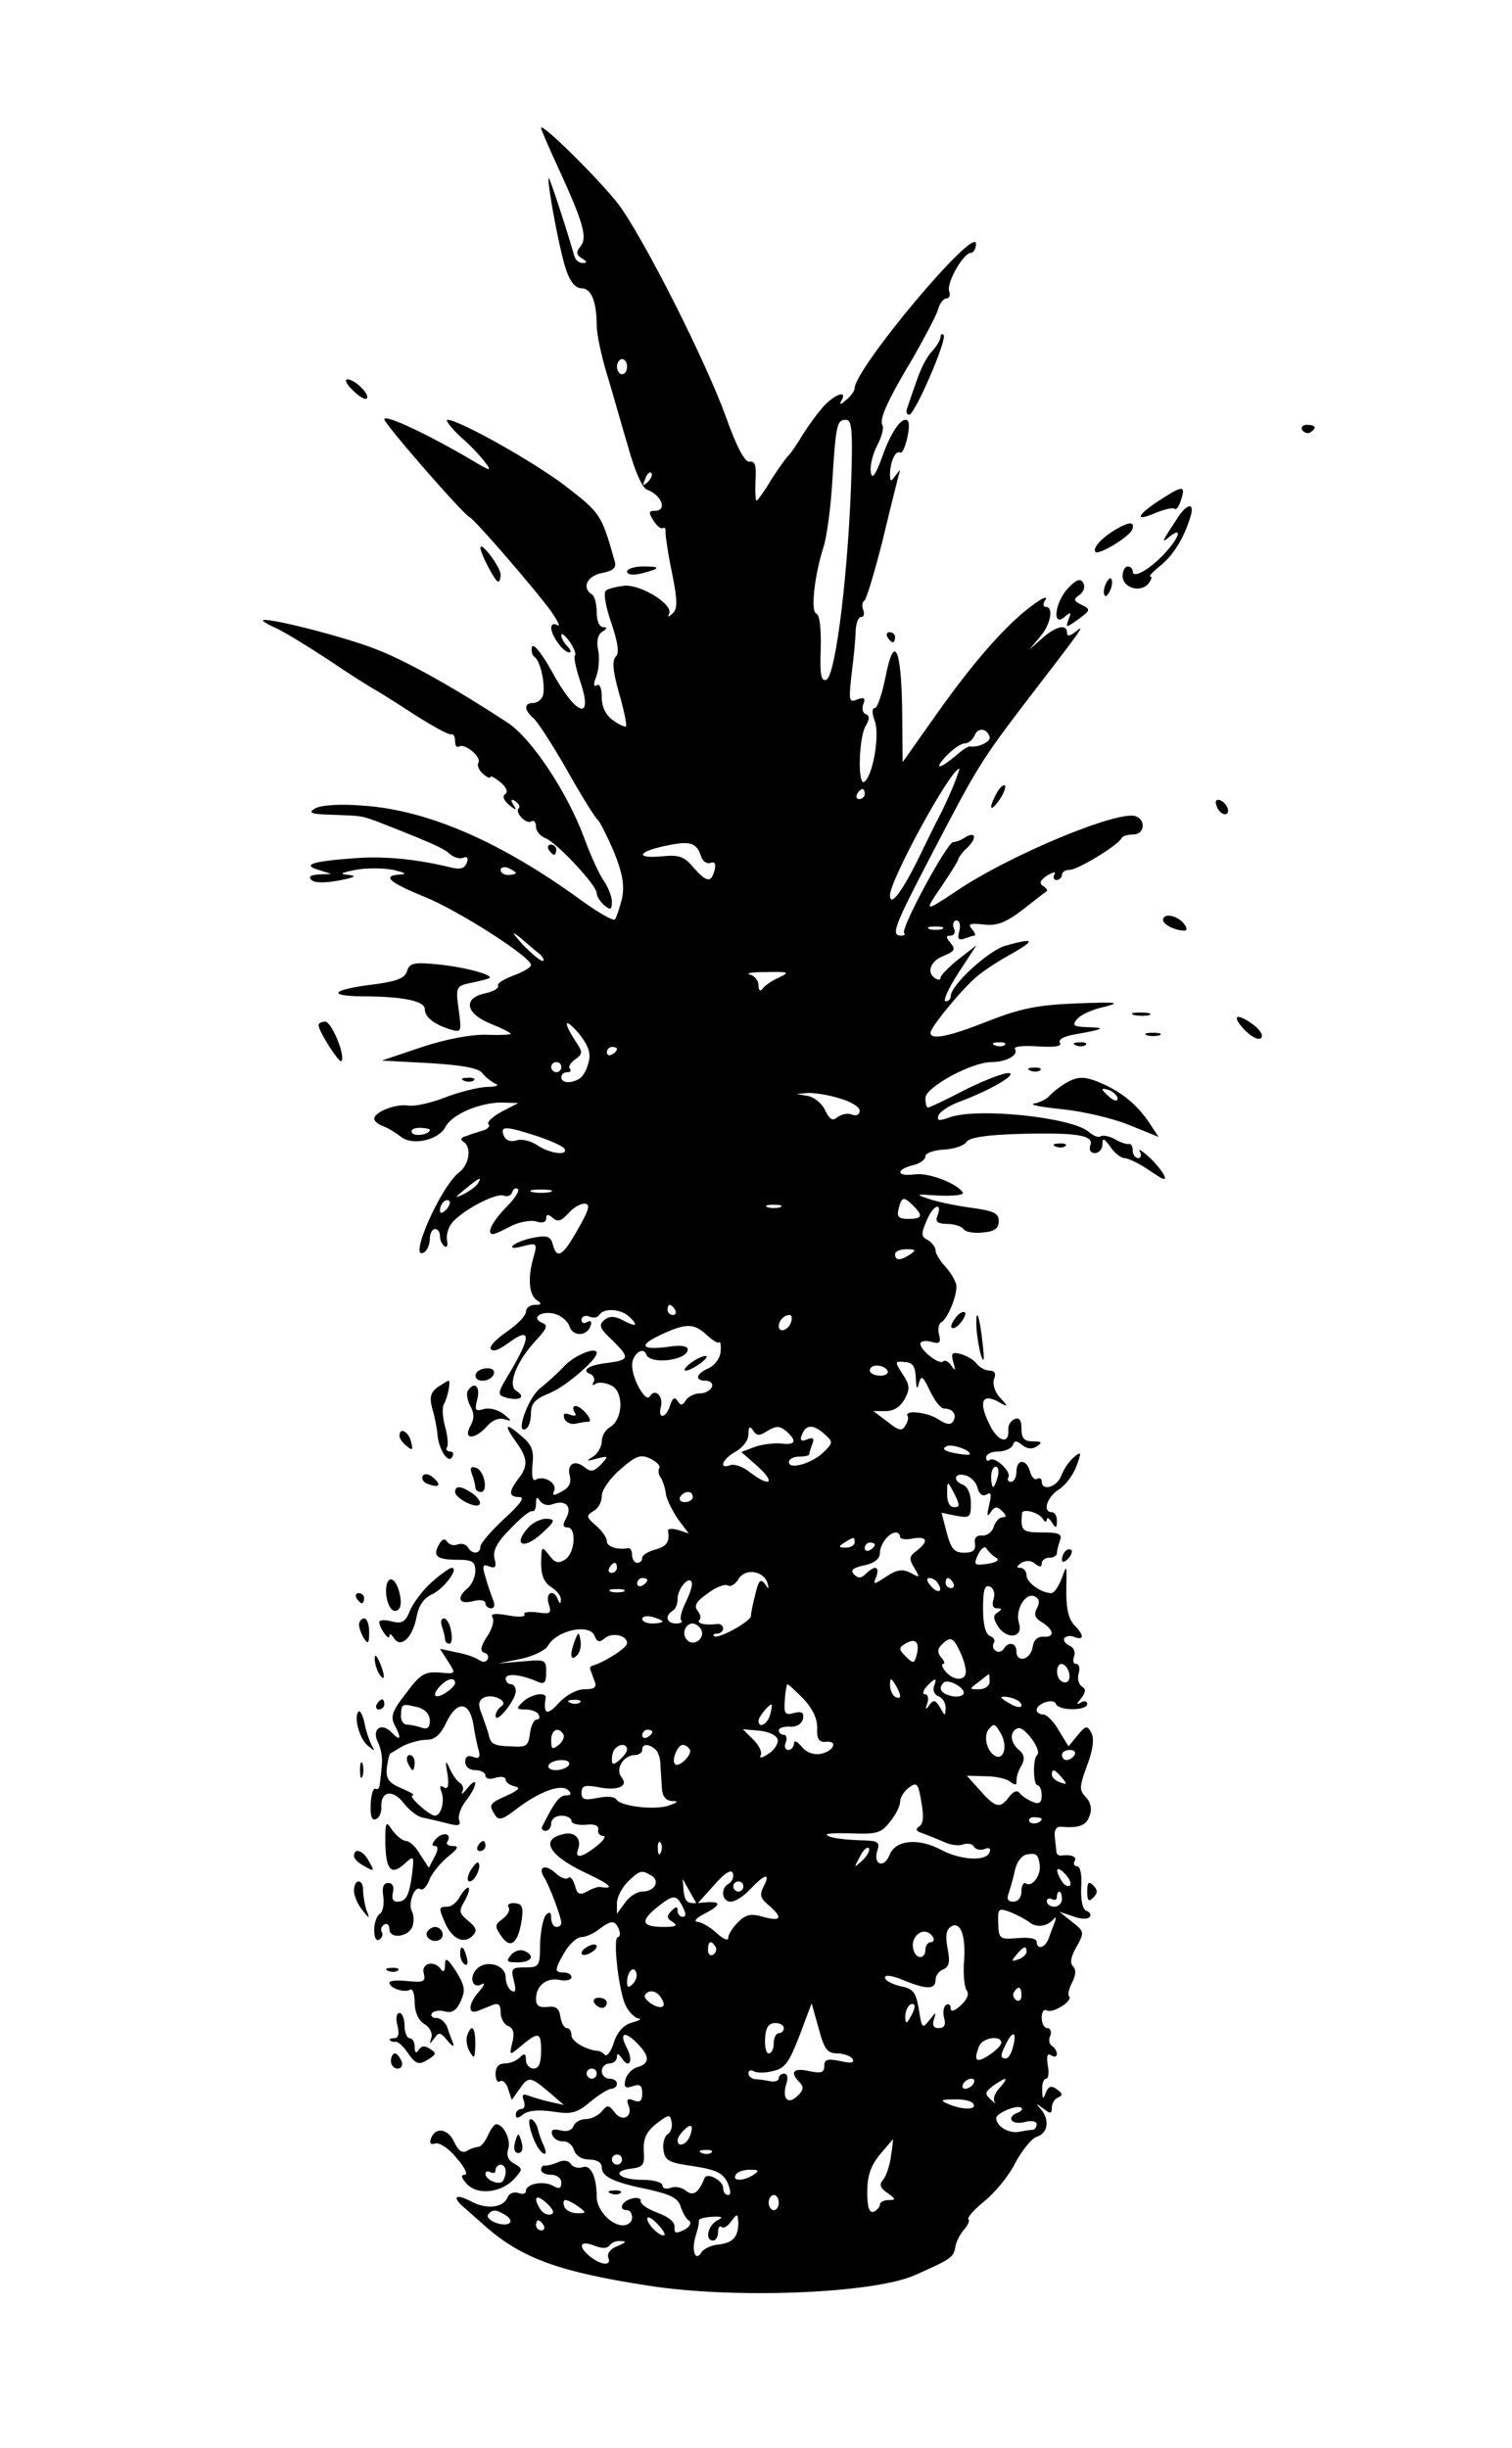 <?xml version="1.0" standalone="no"?>
<!DOCTYPE svg PUBLIC "-//W3C//DTD SVG 20010904//EN"
 "http://www.w3.org/TR/2001/REC-SVG-20010904/DTD/svg10.dtd">
<svg version="1.0" xmlns="http://www.w3.org/2000/svg"
 width="299pt" height="484pt" viewBox="0 0 299 484"
 preserveAspectRatio="xMidYMid meet">

<g transform="translate(0,484) scale(0.1,-0.1)"
fill="#000000" stroke="none">
<path d="M1070 4587 c0 -3 15 -38 34 -79 50 -109 58 -138 44 -155 -9 -11 -9
-17 3 -24 10 -6 11 -9 1 -9 -7 0 -14 6 -16 13 -14 49 -49 157 -51 155 -4 -5
21 -142 34 -180 8 -25 19 -38 31 -38 19 0 30 -26 30 -74 0 -16 9 -59 20 -95
11 -36 29 -101 42 -144 13 -48 28 -81 37 -85 30 -11 41 -42 16 -42 -12 0 -13
-3 -3 -19 7 -11 15 -18 19 -15 4 2 6 -2 5 -9 0 -6 5 -43 13 -80 11 -55 11 -71
1 -80 -8 -7 -10 -8 -7 -1 10 18 -54 58 -88 56 -16 -2 -33 -6 -37 -10 -5 -5 0
-33 11 -64 13 -39 16 -59 9 -66 -8 -8 -6 -29 6 -72 10 -34 16 -64 14 -66 -2
-2 -14 3 -26 12 -14 10 -22 26 -22 45 0 18 -4 28 -10 24 -6 -4 -7 2 -1 17 5
13 7 37 4 52 -4 18 -1 31 8 37 10 6 10 9 2 9 -8 0 -13 13 -13 29 0 17 -4 33
-10 36 -20 13 -9 36 20 42 22 4 29 10 26 22 -27 95 -28 96 -99 151 -65 49
-208 129 -232 130 -5 0 6 -15 25 -33 20 -17 42 -41 50 -52 13 -17 10 -17 -25
4 -86 51 -175 93 -175 82 0 -9 155 -187 168 -193 11 -5 135 -149 162 -187 13
-19 19 -31 12 -27 -7 4 -12 2 -12 -6 1 -16 24 -48 36 -48 4 0 3 5 -4 12 -7 7
-12 17 -12 22 0 6 7 0 16 -12 9 -13 14 -26 11 -28 -3 -3 2 -26 10 -50 28 -82
-8 -70 -56 19 -19 34 -36 56 -39 48 -2 -7 0 -16 5 -20 12 -7 23 -60 16 -78 -3
-7 -11 -13 -19 -13 -18 0 -18 -14 1 -30 8 -7 38 -53 67 -104 28 -50 55 -93 60
-97 4 -3 18 -31 32 -63 18 -45 21 -67 16 -93 -5 -19 -11 -37 -14 -41 -4 -3
-32 13 -64 36 -160 117 -305 180 -433 189 -47 4 -83 1 -95 -5 -16 -9 -10 -12
34 -13 56 -2 57 -2 87 -13 105 -41 132 -53 144 -64 7 -7 20 -11 27 -8 8 3 11
0 7 -10 -4 -11 -13 -14 -32 -9 -66 16 -131 23 -191 18 -83 -6 -104 -13 -70
-23 l25 -8 -24 -1 c-17 -1 -22 -4 -15 -11 6 -6 26 -6 54 -1 31 6 37 9 20 11
-20 2 -17 4 13 10 20 4 54 4 75 0 21 -5 28 -8 15 -9 -39 -2 -25 -15 46 -44 67
-27 211 -119 211 -135 0 -5 -16 -14 -35 -21 -19 -7 -33 -16 -30 -20 2 -5 -9
-11 -25 -15 -45 -9 -40 -40 10 -60 22 -9 40 -18 40 -20 0 -2 -21 -3 -47 -2
-30 1 -79 -8 -128 -24 l-80 -27 94 -5 c66 -4 98 -10 105 -20 6 -8 18 -17 26
-21 8 -3 1 -6 -17 -6 -18 -1 -55 -10 -83 -21 -28 -11 -60 -18 -73 -16 -25 4
-67 -13 -67 -26 0 -5 8 -11 18 -15 9 -3 25 -13 34 -20 22 -19 75 -8 89 19 13
25 68 48 111 48 l33 -1 -33 -17 c-18 -10 -30 -21 -26 -25 4 -3 -1 -9 -10 -12
-9 -3 -24 -7 -33 -11 -12 -3 -14 -7 -6 -12 16 -10 11 -45 -9 -60 -37 -28 -103
-179 -69 -158 6 4 11 16 11 27 0 10 5 19 10 19 6 0 10 -6 10 -14 0 -8 4 -17 9
-20 5 -4 7 2 5 11 -2 10 2 25 9 34 18 24 87 61 103 55 7 -3 15 0 17 7 2 7 7 9
11 6 4 -4 -7 -20 -24 -37 -27 -28 -39 -52 -25 -52 4 0 19 7 36 16 16 8 39 12
49 9 12 -4 20 -2 20 6 0 8 4 9 13 1 10 -9 17 -6 30 8 9 11 24 20 32 20 13 0
11 -10 -12 -50 -30 -54 -42 -61 -50 -30 -4 15 -11 18 -37 13 -17 -3 -35 -10
-41 -15 -6 -6 1 -7 19 -2 28 7 29 6 21 -22 -12 -41 -9 -75 7 -85 10 -7 9 -9
-4 -9 -10 0 -18 -6 -18 -14 0 -7 -16 -24 -35 -37 -33 -23 -44 -39 -27 -39 5 0
17 7 28 15 43 32 45 14 5 -54 -29 -48 -29 -49 -8 -55 26 -6 37 2 18 14 -18 11
0 58 39 100 21 22 24 30 13 34 -23 9 -6 24 21 19 14 -3 28 -14 32 -25 6 -21
35 -21 42 1 3 8 0 11 -7 7 -6 -4 -11 -2 -11 4 0 7 7 10 15 7 8 -4 17 -2 20 3
9 15 45 12 61 -5 18 -18 11 -19 -17 -4 -15 7 -24 7 -34 -1 -12 -10 -9 -17 17
-41 34 -34 33 -38 -12 -44 -36 -4 -52 -15 -32 -22 6 -3 9 -10 6 -15 -4 -7 -2
-8 4 -4 6 4 21 2 32 -4 24 -13 22 -67 -4 -82 -9 -5 -16 -18 -16 -28 0 -10 -8
-24 -17 -30 -15 -9 -14 -10 7 -4 24 6 24 5 8 -12 -14 -14 -20 -15 -32 -5 -20
16 -36 6 -29 -18 3 -13 -2 -23 -16 -30 -16 -9 -20 -9 -15 2 6 15 -22 31 -37
21 -6 -3 -8 9 -6 30 3 27 -1 39 -20 55 -33 29 -38 26 -14 -8 25 -34 26 -49 6
-75 -20 -26 -19 -36 2 -36 12 0 2 -14 -30 -43 -26 -24 -47 -49 -47 -55 0 -15
-17 -16 -25 -1 -4 6 -13 8 -21 5 -7 -3 -16 0 -20 6 -4 7 -10 5 -16 -6 -13 -23
-4 -30 37 -30 29 0 35 -4 35 -22 0 -12 -7 -27 -15 -34 -23 -19 -18 -33 10 -26
14 4 25 2 25 -4 0 -5 5 -10 11 -10 7 0 8 7 4 17 -4 10 -11 30 -15 45 -7 22 -5
26 7 21 13 -5 15 -1 11 15 -4 15 4 32 31 59 20 21 39 37 44 35 4 -1 7 6 7 15
0 13 2 15 8 5 5 -7 16 -10 25 -6 25 9 39 -4 27 -27 -8 -14 -7 -19 2 -19 19 0
15 -52 -5 -64 -13 -8 -20 -6 -31 9 -15 19 -15 18 -16 -15 0 -25 6 -39 20 -48
11 -7 20 -18 19 -25 0 -9 -2 -9 -6 1 -8 21 -25 13 -18 -9 6 -19 4 -21 -23 -17
-17 2 -28 0 -25 -4 3 -5 -11 -6 -32 -2 -27 5 -36 3 -31 -4 4 -6 -1 -24 -11
-38 -13 -20 -14 -29 -5 -32 7 -2 9 -8 6 -13 -3 -6 -10 -6 -17 -1 -7 5 -27 12
-45 15 l-32 7 16 -25 c16 -25 16 -25 -17 -22 -29 2 -38 -3 -66 -41 -27 -34
-31 -46 -23 -62 15 -28 12 -34 -6 -15 -21 21 -40 5 -26 -21 5 -11 9 -30 7 -44
-1 -14 -3 -31 -4 -38 0 -7 -4 -11 -8 -9 -5 3 -9 -11 -10 -30 -1 -23 2 -33 10
-30 7 2 12 14 11 25 -1 31 23 35 45 6 11 -14 28 -27 38 -28 10 -2 31 -7 47
-11 22 -6 28 -5 24 6 -3 8 3 25 13 38 23 29 26 53 3 25 -8 -10 -13 -14 -10 -7
4 6 1 15 -5 18 -6 4 -15 17 -20 29 -8 17 -9 15 -4 -12 3 -23 1 -31 -7 -26 -8
5 -9 2 -5 -9 7 -19 -1 -47 -13 -47 -11 0 -55 40 -44 40 5 1 -5 7 -22 14 -26
11 -31 19 -29 41 2 15 5 27 7 28 2 1 13 8 25 15 13 6 33 12 46 12 17 0 28 10
39 33 21 45 46 44 54 -2 3 -20 8 -44 11 -53 3 -13 0 -16 -11 -12 -11 4 -16 1
-16 -10 0 -9 8 -16 20 -16 11 0 20 -5 20 -11 0 -6 9 -8 20 -4 11 3 20 2 20 -4
0 -5 8 -11 18 -13 12 -3 8 -7 -15 -18 -36 -16 -37 -18 -24 -39 7 -11 15 -9 42
12 46 35 89 51 103 37 7 -7 5 -10 -5 -10 -13 0 -23 -14 -47 -62 -2 -5 2 -8 7
-8 6 0 11 7 11 15 0 8 9 15 20 15 11 0 20 -5 20 -10 0 -6 12 -9 28 -8 17 2 26
-1 25 -9 -2 -7 3 -13 10 -13 6 0 1 -9 -13 -20 -29 -23 -44 -26 -37 -7 8 22 -7
37 -31 30 -45 -11 -25 -43 48 -77 47 -22 57 -32 27 -27 -4 1 -16 -3 -26 -9
-15 -8 -20 -5 -24 12 -4 12 -9 19 -13 15 -4 -4 -16 0 -26 10 -20 18 -35 12
-22 -9 10 -15 34 -79 34 -90 0 -5 -4 -8 -10 -8 -5 0 -10 8 -10 17 0 12 -3 14
-10 7 -6 -6 -11 -32 -12 -57 0 -45 -2 -47 -29 -47 -27 0 -29 -2 -23 -26 5 -19
4 -25 -5 -20 -6 4 -11 16 -11 26 0 25 -38 36 -57 17 -17 -17 -8 -41 10 -30 7
3 4 -3 -5 -14 -22 -24 -24 -47 -3 -39 8 3 22 9 30 12 11 4 15 0 15 -15 0 -12
7 -24 15 -27 10 -4 13 -14 8 -33 -6 -25 -5 -25 13 -10 39 33 44 32 44 -5 0
-25 -4 -36 -15 -36 -8 0 -15 8 -15 17 0 13 -3 14 -12 5 -7 -7 -20 -12 -30 -12
-12 0 -18 -7 -18 -21 0 -11 4 -18 9 -14 5 3 13 -4 16 -16 l7 -21 15 21 c18 26
21 26 58 -5 l30 -26 -27 6 c-14 3 -33 9 -42 12 -12 5 -15 2 -10 -10 3 -9 1
-16 -5 -16 -6 0 -11 -5 -11 -11 0 -8 4 -8 14 0 10 8 30 10 59 6 37 -6 48 -3
74 19 17 14 36 26 42 26 6 0 11 5 11 10 0 6 -7 10 -15 10 -8 0 -15 7 -15 15 0
8 7 15 15 15 8 0 15 6 15 13 0 8 3 7 10 -3 14 -22 23 -5 10 20 -16 30 -6 36
19 11 26 -26 27 -41 2 -48 -11 -3 -21 -14 -24 -24 -4 -16 -1 -19 14 -14 14 5
19 2 19 -14 0 -15 -4 -19 -17 -14 -12 5 -15 2 -10 -10 9 -23 -13 -34 -28 -13
-11 14 -14 15 -25 1 -7 -8 -21 -15 -32 -15 -10 0 -21 -6 -24 -14 -3 -8 -13
-12 -26 -8 -15 3 -19 1 -16 -9 3 -8 12 -13 21 -13 9 1 19 -7 22 -17 4 -12 16
-19 31 -19 14 0 24 -6 24 -15 0 -19 23 -30 92 -44 44 -10 59 -17 64 -34 4 -12
11 -25 17 -28 5 -4 1 -12 -10 -18 -17 -8 -20 -7 -19 6 0 10 -12 20 -34 28 -19
7 -34 17 -33 23 1 5 -7 8 -17 5 -21 -5 -28 -23 -10 -23 6 0 10 -7 10 -15 0 -8
-8 -15 -18 -15 -24 0 -52 31 -52 56 0 40 -12 65 -28 59 -8 -3 -19 0 -23 6 -4
7 -14 9 -25 4 -11 -5 -22 -7 -26 -7 -5 1 -8 -3 -8 -8 0 -6 9 -10 20 -10 11 0
20 -7 20 -15 0 -12 -4 -14 -16 -7 -20 11 -54 4 -54 -10 0 -6 -7 -7 -15 -4 -9
3 -18 -1 -21 -8 -8 -21 -40 -25 -70 -10 -33 18 -42 11 -16 -11 11 -10 31 -27
44 -39 72 -62 145 -88 318 -115 170 -27 445 -16 528 20 72 32 77 35 81 55 1
10 9 26 17 35 8 9 12 18 9 21 -3 3 11 19 32 36 21 17 49 51 61 76 13 24 32 48
42 51 23 7 26 34 8 55 -11 12 -10 12 5 1 14 -11 17 -11 17 2 0 8 6 18 13 20 9
4 8 8 -3 16 -11 8 -17 6 -22 -7 -5 -14 -7 -13 -7 6 -1 12 3 22 8 22 4 0 6 12
3 26 -3 19 -1 25 7 20 6 -4 11 -3 11 3 0 5 -4 12 -10 16 -5 3 -7 12 -3 20 3 8
0 15 -6 15 -6 0 -11 9 -11 21 0 11 4 17 10 14 11 -7 53 19 44 28 -3 3 0 15 6
27 8 15 8 26 2 32 -7 7 -4 20 7 39 16 29 15 30 -9 49 l-25 20 27 -9 c15 -6 30
-6 33 -1 3 4 0 10 -7 12 -7 3 -11 20 -10 46 2 25 -2 42 -8 42 -6 0 -8 5 -5 10
6 9 -8 14 -27 11 -5 0 -8 2 -9 7 0 4 -2 17 -3 29 -2 15 3 22 13 21 36 -3 50 3
56 23 5 13 1 27 -8 36 -13 13 -13 20 3 63 12 32 14 53 8 64 -8 15 -11 14 -27
-5 l-18 -22 -19 31 c-10 18 -24 32 -31 32 -7 0 -13 4 -13 9 0 13 34 24 38 12
5 -14 62 -14 62 0 0 5 -6 7 -12 3 -10 -6 -10 -4 0 8 9 12 10 18 2 23 -7 4 -10
16 -7 26 3 11 1 19 -5 19 -6 0 -7 7 -4 15 3 9 -1 18 -9 21 -8 4 -13 10 -10 15
3 4 12 6 20 2 19 -7 19 4 0 23 -14 15 -18 38 -16 94 0 25 0 25 -10 -2 -6 -16
-15 -28 -20 -28 -20 0 -49 21 -49 35 0 8 -6 15 -12 15 -9 0 -8 3 2 10 9 5 19
5 27 -2 9 -7 13 -7 13 1 0 6 7 11 15 11 8 0 15 4 15 9 0 5 3 16 6 25 5 13 -2
16 -35 16 -40 0 -43 3 -40 38 1 10 33 2 41 -11 4 -7 8 -7 8 -2 0 6 5 3 10 -5
8 -13 10 -12 10 3 0 9 -4 17 -10 17 -19 0 -10 30 14 45 14 9 29 30 35 47 10
27 9 29 -5 17 -9 -7 -20 -23 -25 -36 -8 -23 -39 -33 -39 -12 0 5 -4 8 -9 5 -5
-3 -11 3 -14 14 -7 26 -27 26 -27 0 0 -11 -5 -20 -11 -20 -5 0 -8 4 -5 9 7 11
-28 43 -37 34 -4 -3 -7 -1 -7 5 0 7 11 12 24 12 13 0 26 6 29 13 3 9 7 9 18 0
10 -8 20 -9 29 -3 12 8 10 10 -7 10 -18 0 -23 6 -23 25 0 17 -4 23 -14 19 -7
-3 -13 -12 -12 -21 2 -31 -22 -23 -38 12 -21 43 -14 60 17 44 21 -12 22 -11 4
8 -10 11 -15 27 -11 37 4 10 1 16 -9 16 -8 0 -20 6 -26 14 -6 8 -21 16 -32 19
-16 4 -19 2 -14 -16 5 -17 4 -19 -4 -7 -5 8 -13 12 -16 8 -8 -7 -45 22 -45 35
0 5 9 7 21 4 17 -5 20 -2 16 14 -3 10 -1 22 5 25 13 8 32 56 29 74 -2 8 -11
24 -22 36 -10 11 -19 25 -19 32 0 6 -7 15 -15 20 -14 7 -14 12 -2 40 13 31 32
36 20 6 -4 -10 3 -14 20 -14 14 0 29 -5 32 -10 4 -6 21 -9 38 -7 24 2 32 8 32
23 0 15 -10 20 -55 26 -30 4 -68 12 -85 18 -26 9 -24 9 22 6 29 -1 50 1 47 6
-11 18 -68 40 -95 36 -36 -5 -39 9 -4 18 14 3 25 11 25 18 0 6 17 12 37 13 20
1 40 8 44 15 6 9 39 14 106 16 115 3 147 -3 139 -23 -3 -9 1 -15 9 -15 8 0 15
8 15 17 0 14 3 13 16 -5 8 -12 21 -22 28 -22 7 0 30 -11 50 -25 28 -19 34 -21
27 -7 -5 9 -19 26 -32 37 -12 11 -19 14 -15 8 4 -7 2 -13 -3 -13 -6 0 -11 7
-11 15 0 8 -3 14 -7 13 -5 -1 -18 3 -29 10 -12 6 -24 8 -28 5 -3 -3 -14 1 -23
9 -33 29 -224 49 -277 28 -20 -7 -24 -6 -20 5 3 7 20 18 37 25 61 22 118 55
103 58 -9 2 -47 -13 -86 -32 -38 -20 -72 -36 -75 -36 -3 0 -5 8 -5 19 0 21 91
71 131 71 29 0 54 14 46 26 -3 5 18 7 45 5 34 -2 48 0 44 7 -4 7 8 13 31 17
56 10 62 13 24 14 -28 1 -32 3 -21 16 6 8 30 19 53 24 35 9 27 10 -54 7 -77
-3 -111 -10 -175 -35 -78 -31 -114 -38 -114 -23 0 11 66 91 94 113 13 11 44
31 68 44 47 27 43 31 -14 15 -34 -10 -108 -78 -108 -100 0 -6 -5 -10 -10 -10
-6 0 5 25 25 56 l36 55 -36 -28 c-19 -15 -35 -32 -35 -36 0 -5 -4 -5 -10 -2
-19 12 -10 35 16 45 22 9 24 13 14 25 -10 12 -10 15 0 15 7 0 10 7 6 15 -3 8
0 15 5 15 7 0 9 -9 6 -21 -4 -15 -2 -19 10 -15 8 3 17 6 20 6 3 0 1 6 -5 13
-9 10 -4 12 23 9 26 -3 43 3 77 29 24 19 45 35 48 37 2 2 -1 6 -7 10 -9 5 -6
12 8 21 12 7 18 8 14 2 -3 -6 -1 -11 4 -11 6 0 11 5 11 10 0 6 7 10 15 10 16
0 97 49 103 63 2 4 12 7 23 7 22 0 26 28 5 36 -34 13 -253 -78 -358 -150 -60
-40 -61 -39 -27 10 18 27 34 52 34 55 0 3 8 14 18 23 20 20 16 33 -5 20 -7 -5
-17 -9 -23 -9 -12 0 -105 -172 -97 -180 3 -3 0 -5 -6 -5 -21 0 -14 18 59 158
91 175 99 188 189 306 114 148 117 153 97 137 -11 -9 -17 -10 -17 -2 0 18 -22
13 -49 -11 l-26 -23 21 25 c22 25 28 60 12 60 -5 0 -6 5 -2 12 5 7 3 8 -7 3
-55 -34 -124 -110 -207 -227 l-67 -95 -1 105 c-2 123 -16 150 -33 63 -7 -34
-16 -61 -21 -61 -6 0 -6 -10 0 -26 10 -27 -4 -109 -21 -120 -13 -8 -11 84 2
109 9 15 9 22 1 25 -6 2 -8 11 -5 19 5 13 2 15 -12 10 -16 -7 -17 -3 -11 50 4
32 8 70 8 86 1 15 5 27 11 27 5 0 7 6 4 14 -3 8 -2 16 2 18 4 2 20 55 36 118
15 63 30 122 32 130 4 13 4 13 -6 0 -9 -13 -11 -13 -11 2 0 24 11 49 20 43 8
-5 23 55 15 63 -10 10 -32 -19 -50 -70 -14 -39 -21 -47 -23 -31 -2 12 4 36 13
53 9 17 13 34 10 39 -7 12 11 51 62 136 22 39 44 80 48 93 3 12 11 22 17 22 5
0 8 6 5 14 -6 16 28 76 43 76 5 0 10 8 10 18 -1 38 -240 -247 -240 -286 0 -5
-8 -16 -17 -23 -11 -10 -14 -10 -9 -1 12 21 -12 13 -34 -10 -12 -13 -31 -39
-43 -58 -11 -19 -24 -37 -27 -40 -4 -3 -19 -24 -34 -47 -14 -24 -28 -43 -30
-43 -2 0 -3 18 -2 40 2 30 -1 39 -12 37 -9 -1 -25 28 -47 90 -42 115 -164 355
-212 419 -36 47 -153 163 -153 151z m170 -472 c0 -8 -4 -15 -10 -15 -5 0 -10
7 -10 15 0 8 5 15 10 15 6 0 10 -7 10 -15z m444 -202 c-5 -193 -31 -410 -50
-417 -10 -4 -13 9 -11 61 1 40 -2 68 -9 70 -11 4 -4 74 15 133 6 19 14 77 17
130 7 111 9 120 27 120 11 0 13 -20 11 -97z m-403 -26 c-10 -9 -11 -8 -5 6 3
10 9 15 12 12 3 -3 0 -11 -7 -18z m676 -504 c3 -9 -21 -21 -38 -19 -4 1 -15
-6 -25 -15 -34 -29 -49 -33 -25 -6 14 15 31 27 38 27 8 0 16 7 20 15 6 17 24
16 30 -2z m-73 -100 c-9 -21 -21 -47 -27 -58 -6 -11 -25 -50 -43 -87 -32 -64
-54 -92 -54 -68 0 30 120 250 137 250 1 0 -5 -17 -13 -37z m-174 -13 c0 -5 -5
-10 -11 -10 -5 0 -7 5 -4 10 3 6 8 10 11 10 2 0 4 -4 4 -10z m-324 -122 c3
-11 12 -17 19 -14 9 3 11 -2 8 -15 -7 -25 -15 -24 -42 6 -18 22 -29 25 -61 22
-53 -5 -51 8 3 20 50 11 64 8 73 -19z m-366 -34 c0 -2 -7 -4 -15 -4 -8 0 -15
4 -15 10 0 5 7 7 15 4 8 -4 15 -8 15 -10z m843 -111 c-7 -2 -19 -2 -25 0 -7 3
-2 5 12 5 14 0 19 -2 13 -5z m-795 -50 c7 -7 9 -13 5 -13 -5 0 -22 15 -39 32
-23 26 -24 29 -4 13 13 -11 30 -26 38 -32z m472 -46 c-14 -6 -28 -16 -32 -22
-5 -6 -8 -3 -8 7 0 9 -8 19 -17 21 -10 3 5 5 32 5 45 1 48 0 25 -11z m-376
-167 c-3 -14 -11 -28 -17 -32 -17 -11 -37 -10 -37 2 0 6 5 10 12 10 6 0 8 3 5
7 -4 3 1 12 10 18 16 12 16 14 0 38 -25 39 -20 46 9 12 17 -22 23 -37 18 -55z
m823 34 c-3 -3 -12 -4 -19 -1 -8 3 -5 6 6 6 11 1 17 -2 13 -5z m-767 -8 c0 -3
-4 -8 -10 -11 -5 -3 -10 -1 -10 4 0 6 5 11 10 11 6 0 10 -2 10 -4z m-110 -36
c0 -5 -4 -10 -10 -10 -5 0 -10 5 -10 10 0 6 5 10 10 10 6 0 10 -4 10 -10z
m551 -62 c22 -6 39 -17 39 -24 0 -8 -6 -11 -15 -8 -8 4 -21 1 -29 -5 -10 -8
-15 -5 -24 13 -6 14 -21 26 -34 29 l-23 4 24 2 c13 0 41 -4 62 -11z m-811 -62
c0 -9 -30 -14 -35 -6 -4 6 3 10 14 10 12 0 21 -2 21 -4z m211 -12 c27 -9 52
-20 55 -25 9 -15 -30 -10 -54 7 -12 8 -31 13 -41 9 -12 -3 -21 0 -25 10 -7 19
3 19 65 -1z m-116 -94 c-3 -5 -16 -15 -28 -21 -19 -9 -19 -8 3 10 28 23 34 26
25 11z m143 -17 c-10 -2 -26 -2 -35 0 -10 3 -2 5 17 5 19 0 27 -2 18 -5z
m-206 -35 c-7 -7 -12 -8 -12 -2 0 14 12 26 19 19 2 -3 -1 -11 -7 -17z m924 8
c20 -20 18 -26 -10 -26 -19 0 -23 4 -19 20 6 24 10 25 29 6z m-263 -3 c-7 -2
-19 -2 -25 0 -7 3 -2 5 12 5 14 0 19 -2 13 -5z m257 -93 c-19 -13 -30 -13 -30
0 0 6 10 10 23 10 18 0 19 -2 7 -10z m-465 -110 c3 -5 1 -10 -4 -10 -6 0 -11
5 -11 10 0 6 2 10 4 10 3 0 8 -4 11 -10z m229 -25 c-6 -16 -24 -21 -24 -7 0
11 11 22 21 22 5 0 6 -7 3 -15z m-167 -24 c12 -11 23 -18 25 -15 3 2 4 -6 3
-19 -1 -12 -11 -26 -23 -32 -26 -11 -29 -25 -6 -25 9 0 14 -6 12 -12 -3 -7
-13 -13 -24 -13 -10 0 -23 -6 -28 -14 -6 -10 -10 -11 -16 -1 -6 9 -10 6 -15
-9 -8 -26 -25 -28 -18 -2 5 21 -12 37 -22 20 -8 -13 -35 34 -35 62 0 21 22 38
28 21 7 -21 82 -12 82 10 0 7 -16 9 -39 5 -54 -7 -59 3 -14 24 49 23 65 23 90
0z m414 -86 c1 -21 3 -24 6 -10 5 17 8 14 22 -15 9 -19 21 -35 28 -35 17 0 26
-12 18 -25 -5 -8 -13 -7 -30 4 -21 14 -68 19 -60 6 2 -3 0 -12 -5 -19 -6 -11
-13 -10 -35 8 l-28 21 25 0 c16 0 29 9 37 24 11 20 10 28 -4 49 -16 25 -16 26
4 24 16 -1 21 -8 22 -32z m-56 15 c3 -5 -3 -10 -14 -10 -12 0 -21 5 -21 10 0
6 6 10 14 10 8 0 18 -4 21 -10z m-237 -119 c17 10 23 10 36 0 23 -20 20 -29
-10 -25 -15 1 -38 -2 -52 -7 l-26 -10 33 -29 c36 -33 23 -41 -16 -11 -13 11
-31 17 -39 14 -24 -9 -15 13 11 27 14 8 25 22 25 34 0 16 3 17 9 8 7 -11 12
-12 29 -1z m113 -7 c17 -15 16 -17 -2 -35 -22 -22 -69 -36 -69 -20 0 6 9 11
20 11 11 0 20 2 20 4 0 2 3 12 6 20 5 12 2 15 -10 10 -12 -5 -15 -2 -10 10 8
20 23 20 45 0z m286 -40 c-1 -1 -15 0 -30 3 -19 4 -25 8 -16 13 10 7 53 -9 46
-16z m-613 -26 c-3 -5 -2 -14 3 -20 4 -7 9 -22 10 -33 2 -11 13 -33 24 -49
l21 -28 -21 7 c-12 3 -21 3 -20 -2 4 -22 -3 -31 -26 -37 -14 -4 -25 -11 -25
-16 0 -6 -4 -10 -10 -10 -5 0 -10 7 -10 15 0 8 -3 14 -7 14 -23 -4 -43 3 -43
14 0 7 -10 21 -22 31 -19 17 -19 19 -5 28 10 5 17 18 17 30 0 12 16 35 37 53
31 27 40 30 59 21 12 -6 20 -14 18 -18z m669 -18 c-3 -11 -7 -20 -9 -20 -2 0
-4 9 -4 20 0 11 4 20 9 20 5 0 7 -9 4 -20z m-40 -22 c4 -13 10 -17 18 -13 9 6
10 0 5 -21 -5 -21 -4 -25 3 -14 8 12 13 12 23 2 8 -8 9 -12 1 -12 -7 0 -14 -8
-18 -19 -3 -10 -13 -18 -23 -17 -11 1 -16 -5 -14 -16 2 -13 -4 -18 -21 -18
-20 0 -26 7 -35 40 l-10 39 29 -6 c27 -5 29 -3 29 25 0 17 -6 32 -15 36 -22 8
-18 25 4 19 11 -3 22 -14 24 -25z m-44 -15 c9 -19 9 -23 -2 -23 -9 0 -14 10
-14 25 0 29 0 29 16 -2z m-519 -3 c0 -5 -7 -10 -16 -10 -8 0 -12 5 -9 10 3 6
10 10 16 10 5 0 9 -4 9 -10z m410 -79 c0 -4 11 -6 25 -3 29 5 32 -5 8 -24 -15
-11 -16 -16 -5 -34 12 -20 11 -20 -7 -10 -16 8 -27 7 -48 -7 -26 -17 -27 -17
-20 0 7 20 -3 23 -21 5 -9 -9 -15 -9 -23 -1 -8 8 -3 13 20 18 20 4 31 13 31
24 0 18 18 41 32 41 4 0 8 -4 8 -9z m-90 -11 c0 -5 -8 -10 -17 -10 -15 0 -16
2 -3 10 19 12 20 12 20 0z m40 -4 c0 -3 -4 -8 -10 -11 -5 -3 -10 -1 -10 4 0 6
5 11 10 11 6 0 10 -2 10 -4z m240 -26 c7 -5 1 -9 -17 -12 -27 -4 -28 -2 -19
18 6 13 14 18 17 12 4 -6 12 -14 19 -18z m-750 -20 c0 -5 -5 -10 -11 -10 -5 0
-7 5 -4 10 3 6 8 10 11 10 2 0 4 -4 4 -10z m298 -31 c3 -12 2 -12 -6 0 -8 10
-12 6 -18 -20 -5 -19 -9 -38 -9 -44 0 -11 -66 -47 -73 -40 -3 3 0 5 6 5 7 0
12 5 12 10 0 6 -6 10 -12 9 -24 -3 -41 1 -35 8 4 3 2 12 -4 19 -7 9 -2 18 21
34 16 12 34 19 40 15 5 -3 15 3 21 14 14 21 50 15 57 -10z m-238 7 c0 -3 -4
-8 -10 -11 -5 -3 -10 -1 -10 4 0 6 5 11 10 11 6 0 10 -2 10 -4z m76 -44 c-8
-16 -12 -32 -9 -36 4 -3 -1 -6 -10 -6 -19 0 -23 15 -7 25 6 3 10 14 10 24 0
20 23 47 28 32 2 -5 -4 -23 -12 -39z m499 37 c11 -17 -1 -21 -15 -4 -8 9 -8
15 -2 15 6 0 14 -5 17 -11z m30 1 c3 -5 1 -10 -4 -10 -6 0 -11 5 -11 10 0 6 2
10 4 10 3 0 8 -4 11 -10z m80 -31 c-4 -12 -2 -19 7 -19 10 0 10 -2 1 -8 -10
-6 -9 -13 2 -30 19 -25 49 -19 40 9 -8 25 12 60 30 53 10 -4 12 -11 6 -23 -7
-13 -5 -20 10 -29 24 -15 25 -30 2 -28 -12 0 -19 -7 -21 -21 -4 -25 -32 -32
-32 -8 0 17 -16 20 -25 5 -4 -6 -11 -8 -16 -4 -5 3 -7 10 -4 15 4 5 0 12 -7
14 -9 4 -14 22 -14 54 0 37 3 48 13 44 8 -3 11 -13 8 -24z m-732 14 c-7 -2
-19 -2 -25 0 -7 3 -2 5 12 5 14 0 19 -2 13 -5z m77 -59 c0 -2 -9 -4 -20 -4
-11 0 -20 4 -20 9 0 5 9 7 20 4 11 -3 20 -7 20 -9z m76 -15 c10 -17 -13 -36
-27 -22 -12 12 -4 33 11 33 5 0 12 -5 16 -11z m-210 -14 c5 -12 10 -13 20 -4
15 12 44 6 44 -10 0 -9 -42 -36 -67 -44 -5 -1 -7 -4 -6 -7 1 -3 5 -13 8 -22 6
-14 2 -18 -19 -18 -15 0 -36 -11 -51 -27 -23 -26 -31 -23 -26 10 2 13 -30 7
-45 -8 -14 -13 -13 -15 5 -15 11 0 23 -4 26 -10 3 -5 2 -10 -4 -10 -5 0 -11
-12 -13 -27 -3 -25 -7 -28 -36 -26 -36 1 -42 4 -46 25 -2 7 -8 24 -13 38 -8
19 -7 27 3 33 17 10 52 -7 35 -17 -6 -4 -11 -13 -11 -19 1 -17 40 32 40 49 0
8 -4 14 -10 14 -5 0 -10 5 -10 11 0 11 28 9 63 -6 14 -6 17 -2 17 19 0 25 -2
25 -47 21 l-48 -4 45 9 c24 5 48 17 53 25 17 32 84 46 93 20z m637 -36 c-5
-19 -7 -19 -22 -4 -14 14 -14 17 -1 25 20 12 29 4 23 -21z m85 6 c7 -14 12
-32 12 -40 0 -19 -24 -19 -40 0 -7 8 -9 15 -5 15 4 0 3 6 -4 13 -8 10 -7 17 1
25 17 17 23 15 36 -13z m215 -39 c6 -16 -2 -28 -14 -20 -12 7 -11 34 0 34 5 0
11 -6 14 -14z m-156 -21 c0 -8 -9 -15 -21 -15 -20 0 -20 0 0 15 10 8 19 15 20
15 0 0 1 -7 1 -15z m-1057 -3 c0 -4 -9 -13 -20 -20 -22 -13 -27 -3 -8 16 14
14 28 16 28 4z m880 -25 c0 -5 -4 -5 -10 -2 -5 3 -10 14 -10 23 0 15 2 15 10
2 5 -8 10 -19 10 -23z m67 19 c-3 -8 1 -17 9 -20 8 -3 14 -13 14 -23 -1 -17
-1 -17 -11 1 -9 15 -13 16 -21 5 -8 -11 -9 -10 -4 4 3 9 1 17 -5 17 -5 0 -4 7
3 15 17 18 22 19 15 1z m58 -16 c-3 -4 -14 -6 -25 -3 -20 5 -25 15 -14 26 9 9
46 -12 39 -23z m-317 -8 c18 -19 28 -39 28 -58 -1 -22 3 -29 17 -28 26 3 15
-20 -12 -24 -13 -2 -28 4 -36 15 -9 10 -14 13 -15 6 0 -7 -5 -13 -11 -13 -6 0
-9 7 -5 15 3 8 1 15 -4 15 -6 0 -10 4 -10 9 0 4 10 8 22 7 14 -1 24 6 26 16 2
12 -2 15 -18 11 -18 -5 -20 -1 -18 26 1 17 4 31 5 31 2 0 16 -13 31 -28z m432
-14 c0 -5 -9 -4 -20 2 -11 6 -20 12 -20 14 0 2 9 2 20 -1 11 -3 20 -9 20 -15z
m-873 6 c-3 -3 -12 -4 -19 -1 -8 3 -5 6 6 6 11 1 17 -2 13 -5z m-319 -10 c13
-4 22 -14 22 -26 0 -14 -5 -18 -16 -14 -9 3 -22 6 -29 6 -8 0 -13 9 -12 20 1
22 2 22 35 14z m695 -14 c-5 -19 -23 -29 -23 -12 0 7 20 32 26 32 1 0 0 -9 -3
-20z m457 -39 c14 -27 3 -56 -16 -40 -15 12 -19 41 -7 52 9 10 11 9 23 -12z
m71 -41 c-9 -7 -8 -60 1 -60 4 0 8 -9 8 -20 0 -14 -5 -18 -17 -13 -10 4 -21
11 -26 17 -5 7 -12 5 -21 -6 -18 -25 -27 -23 -58 12 l-26 29 37 -1 c20 0 42
-5 49 -11 6 -5 12 -7 12 -3 0 13 2 22 11 37 6 12 4 21 -6 29 -18 15 -19 37 -2
43 13 4 48 -44 38 -53z m-937 41 c3 -5 -1 -14 -9 -21 -13 -10 -15 -9 -15 9 0
21 14 28 24 12z m176 5 c0 -3 -4 -8 -10 -11 -5 -3 -10 -1 -10 4 0 6 5 11 10
11 6 0 10 -2 10 -4z m248 -16 c1 -8 -7 -21 -19 -28 -12 -8 -18 -9 -15 -3 4 6
-3 20 -14 31 l-21 21 33 -3 c19 -2 34 -9 36 -18z m-298 -19 c0 -5 -7 -14 -15
-21 -12 -10 -15 -10 -15 2 0 8 3 18 7 21 9 10 23 9 23 -2z m55 1 c6 -4 11 -18
11 -32 1 -14 2 -35 3 -47 1 -15 8 -23 19 -24 14 0 14 -2 -3 -8 -25 -11 -98 -3
-106 11 -4 6 -19 7 -38 3 -25 -5 -31 -3 -31 10 0 14 6 16 30 12 41 -9 64 1 49
19 -13 16 4 44 27 44 8 0 14 5 14 10 0 12 11 13 25 2z m69 -1 c6 -10 -22 -37
-29 -29 -8 7 5 38 15 38 5 0 11 -4 14 -9z m761 -11 c-3 -5 -10 -10 -16 -10 -5
0 -9 5 -9 10 0 6 7 10 16 10 8 0 12 -4 9 -10z m-1000 -20 c-3 -5 -15 -10 -26
-10 -11 0 -17 5 -14 10 3 6 15 10 26 10 11 0 17 -4 14 -10z m975 -25 c11 -13
10 -14 -4 -9 -9 3 -16 10 -16 15 0 13 6 11 20 -6z m-282 -96 c-9 -6 -6 -10 7
-14 11 -4 30 -12 42 -17 12 -6 29 -8 37 -5 8 3 18 2 22 -4 3 -6 13 -8 21 -5 9
4 13 1 10 -6 -6 -19 -57 -16 -95 4 -46 25 -92 20 -103 -10 -11 -27 -33 -19
-24 9 5 16 1 19 -22 20 -44 1 -73 5 -78 11 -3 3 20 4 50 3 49 -2 58 1 75 23
11 13 20 31 20 40 0 8 8 21 18 28 15 11 18 8 24 -29 5 -28 4 -43 -4 -48z m242
15 c0 -8 -19 -13 -24 -6 -3 5 1 9 9 9 8 0 15 -2 15 -3z m-753 -66 c-3 -8 -6
-5 -6 6 -1 11 2 17 5 13 3 -3 4 -12 1 -19z m399 -16 c-18 -16 -18 -16 -6 6 6
13 14 21 18 18 3 -4 -2 -14 -12 -24z m350 -9 c3 -21 -15 -45 -27 -37 -5 3 -9
-4 -9 -15 0 -13 -7 -21 -16 -21 -11 0 -14 5 -9 18 3 9 9 29 12 44 3 15 13 29
22 31 20 4 24 1 27 -20z m60 -41 c-4 -3 -11 0 -16 8 -15 24 -11 33 6 15 9 -9
13 -19 10 -23z m-827 19 c17 -11 5 -31 -19 -31 -10 0 -26 -10 -34 -22 l-16
-22 0 21 c0 12 10 31 22 43 24 23 27 23 47 11z m161 0 c0 -6 -4 -13 -10 -16
-16 -10 -12 -35 5 -35 9 0 26 11 39 25 28 30 41 33 26 5 -8 -16 -7 -23 10 -37
29 -25 25 -33 -11 -23 -24 7 -34 5 -50 -11 -10 -10 -19 -24 -19 -31 0 -6 -10
-2 -23 10 -13 12 -30 22 -38 22 -8 1 -2 8 14 16 36 19 34 26 -5 22 -29 -3 -33
0 -36 22 l-2 25 14 -25 14 -25 29 32 c28 33 43 41 43 24z m20 -21 c0 -5 -4
-10 -10 -10 -5 0 -10 5 -10 10 0 6 5 10 10 10 6 0 10 -4 10 -10z m630 -25 c0
-8 -7 -15 -15 -15 -8 0 -15 5 -15 11 0 5 5 7 10 4 6 -3 10 -1 10 4 0 6 2 11 5
11 3 0 5 -7 5 -15z m-750 -15 c7 -14 7 -20 0 -20 -5 0 -10 5 -10 12 0 9 -3 9
-12 0 -10 -10 -10 -15 2 -22 11 -7 7 -10 -16 -10 -44 0 -49 10 -17 37 35 28
40 28 53 3z m686 -31 c14 -11 35 -8 47 6 5 6 6 4 3 -5 -3 -8 -9 -23 -12 -32
-7 -20 -24 -24 -24 -7 0 6 -15 9 -37 7 -36 -3 -38 -2 -39 29 -1 30 0 31 25 22
14 -6 31 -15 37 -20z m-812 -14 c3 -8 2 -15 -2 -15 -11 0 2 -111 16 -137 7
-13 18 -23 25 -24 7 -1 1 -4 -13 -8 -16 -4 -29 -18 -36 -39 -5 -18 -14 -29
-18 -25 -4 5 -11 8 -14 8 -24 2 -52 19 -52 31 0 8 -4 14 -9 14 -5 0 -11 10
-13 23 -2 16 -9 21 -25 19 -17 -2 -23 2 -23 16 0 26 21 43 48 37 12 -2 22 0
22 6 0 5 -7 9 -15 9 -19 0 -19 5 2 41 10 16 24 29 33 29 8 0 24 7 34 15 25 19
32 19 40 0z m682 -68 c-1 -23 1 -47 6 -53 5 -7 0 -18 -12 -29 -12 -11 -20 -14
-20 -6 0 7 -4 10 -9 7 -5 -3 -7 -15 -4 -26 4 -14 0 -20 -11 -20 -10 0 -13 6
-9 18 5 15 4 14 -9 -2 -14 -18 -15 -17 -21 21 -6 35 -11 41 -37 46 -16 4 -30
11 -30 17 0 6 14 4 36 -5 46 -19 64 -19 64 0 0 9 7 18 15 21 12 5 14 15 9 41
-5 25 -3 38 7 44 19 11 30 -20 25 -74z m-61 53 c3 -5 1 -10 -4 -10 -6 0 -11
-7 -11 -15 0 -18 -17 -20 -23 -2 -10 29 22 52 38 27z m-430 -19 c3 -5 1 -12
-5 -16 -5 -3 -10 1 -10 9 0 18 6 21 15 7z m615 -10 c0 -5 -7 -12 -16 -15 -14
-5 -15 -4 -4 9 14 17 20 19 20 6z m-779 -64 c-8 -8 -11 -7 -11 4 0 20 13 34
18 19 3 -7 -1 -17 -7 -23z m58 -45 c-5 -2 -16 2 -25 9 -11 9 -12 14 -3 20 8 4
18 1 25 -9 7 -10 9 -18 3 -20z m711 22 c0 -8 -5 -12 -10 -9 -6 4 -8 11 -5 16
9 14 15 11 15 -7z m-364 -114 c12 0 26 -5 30 -11 4 -8 -3 -9 -25 -4 -25 5 -31
3 -31 -10 0 -13 -6 -15 -30 -10 -31 7 -39 -2 -19 -22 9 -9 8 -16 -4 -27 -19
-19 -31 -5 -22 24 4 11 2 20 -4 20 -6 0 -11 -4 -11 -9 0 -5 -8 -8 -17 -6 -10
2 -24 4 -30 4 -7 1 -13 6 -13 12 0 5 5 7 10 4 6 -4 23 -4 38 0 24 5 32 16 53
70 l24 64 14 -50 c11 -41 17 -49 37 -49z m145 73 c-8 -15 -10 -15 -11 -2 0 17
10 32 18 25 2 -3 -1 -13 -7 -23z m-251 -23 c0 -5 -4 -10 -10 -10 -5 0 -10 -9
-10 -20 0 -11 -4 -20 -10 -20 -5 0 -8 13 -7 30 1 21 7 30 20 30 9 0 17 -4 17
-10z m453 -38 c-3 -12 -9 -22 -14 -22 -12 0 -11 7 2 32 13 25 20 19 12 -10z
m-23 9 c0 -5 -11 -16 -25 -25 -25 -16 -30 -11 -19 18 6 17 44 23 44 7z m-800
-61 c0 -5 -4 -10 -10 -10 -5 0 -10 5 -10 10 0 6 5 10 10 10 6 0 10 -4 10 -10z
m745 -20 c-3 -5 -11 -10 -16 -10 -6 0 -7 5 -4 10 3 6 11 10 16 10 6 0 7 -4 4
-10z m52 -8 c-10 -10 -14 -23 -10 -28 4 -5 1 -3 -7 4 -13 12 -13 15 4 28 27
19 32 18 13 -4z m-52 -32 c7 -12 -22 -12 -50 0 -17 7 -15 9 12 9 17 1 35 -3
38 -9z m88 -17 c-24 -9 -13 -25 12 -19 14 4 25 2 25 -4 0 -5 -3 -10 -7 -11 -5
0 -17 -2 -28 -4 -20 -4 -45 11 -45 27 0 10 43 28 50 20 3 -2 -1 -7 -7 -9z
m-693 -43 c-6 -4 -10 -18 -8 -31 3 -21 10 -25 59 -32 46 -7 59 -14 68 -33 6
-15 7 -24 1 -24 -6 0 -10 6 -10 14 0 15 -33 32 -37 19 -11 -28 -22 -36 -36
-25 -8 7 -22 10 -31 6 -9 -3 -16 -1 -16 5 0 6 -17 11 -39 11 -46 0 -64 17 -24
22 25 3 28 7 26 35 -1 25 5 38 25 54 25 19 27 19 30 4 2 -10 -1 -21 -8 -25z
m44 -4 c-6 -16 -24 -23 -24 -8 0 10 22 33 27 28 2 -2 1 -11 -3 -20z m398 -38
c-2 -18 -9 -39 -15 -47 -9 -10 -7 -17 8 -27 17 -12 17 -14 2 -14 -9 0 -17 -4
-17 -9 0 -5 -6 -11 -12 -14 -9 -3 -13 8 -13 39 0 32 7 52 25 74 14 16 25 30
26 30 0 0 -1 -15 -4 -32z m-355 6 c-3 -3 -12 -4 -19 -1 -8 3 -5 6 6 6 11 1 17
-2 13 -5z m-177 -14 c0 -5 -4 -10 -10 -10 -5 0 -10 5 -10 10 0 6 5 10 10 10 6
0 10 -4 10 -10z m260 -30 c-20 -13 -43 -13 -35 0 3 6 16 10 28 10 18 0 19 -2
7 -10z m-400 -78 c-7 -3 -16 2 -21 9 -16 25 -9 32 12 13 13 -12 16 -20 9 -22z
m450 23 c0 -8 -4 -15 -10 -15 -5 0 -10 7 -10 15 0 8 5 15 10 15 6 0 10 -7 10
-15z m-396 -8 c16 -12 16 -13 -3 -13 -11 0 -23 6 -25 13 -3 7 -2 13 2 13 5 0
16 -6 26 -13z m-144 -17 c8 -5 12 -12 8 -15 -10 -10 -49 5 -43 16 8 11 16 11
35 -1z m314 -39 c-6 -6 -34 20 -34 32 0 6 8 2 19 -9 10 -10 17 -21 15 -23z
m103 28 c-18 -11 -23 -39 -7 -39 6 0 10 8 10 17 0 9 3 13 7 10 3 -4 12 1 19
11 12 16 13 16 14 -3 0 -28 -11 -40 -40 -43 -13 -1 -27 -8 -32 -14 -12 -21
-21 -1 -13 29 5 15 8 30 7 33 0 3 11 6 26 7 22 1 23 -1 9 -8z m-342 -9 c3 -5
1 -10 -4 -10 -6 0 -11 5 -11 10 0 6 2 10 4 10 3 0 8 -4 11 -10z m130 -40 c4 6
14 10 23 9 12 0 10 -3 -7 -10 -14 -5 -21 -15 -18 -23 7 -17 -15 -15 -37 3 -24
20 -19 32 9 21 15 -6 26 -6 30 0z"/>
<path d="M1366 2145 c-11 -8 -15 -15 -10 -15 6 0 19 7 30 15 10 8 15 14 9 14
-5 0 -19 -6 -29 -14z"/>
<path d="M1137 1597 c-11 -29 -9 -43 4 -30 6 6 9 19 7 29 -3 18 -4 18 -11 1z"/>
<path d="M1160 990 c-8 -5 -12 -11 -9 -14 2 -3 11 -1 19 4 8 5 12 11 9 14 -2
3 -11 1 -19 -4z"/>
<path d="M1175 880 c3 -5 10 -10 16 -10 5 0 9 5 9 10 0 6 -7 10 -16 10 -8 0
-12 -4 -9 -10z"/>
<path d="M1860 4174 c0 -6 -8 -19 -18 -30 -10 -10 -23 -37 -30 -59 -8 -22 -16
-46 -18 -52 -3 -7 -1 -13 4 -13 11 0 76 150 68 158 -3 3 -6 1 -6 -4z"/>
<path d="M698 4068 c12 -12 24 -19 27 -16 8 7 -23 38 -38 38 -6 0 -2 -10 11
-22z"/>
<path d="M2575 3990 c4 -6 11 -8 16 -5 14 9 11 15 -7 15 -8 0 -12 -5 -9 -10z"/>
<path d="M2298 3854 c-49 -31 -57 -47 -15 -29 19 8 37 12 40 9 3 -3 8 4 12 16
10 30 5 31 -37 4z"/>
<path d="M2330 3818 c-33 -50 -35 -54 -17 -39 25 20 20 0 -7 -30 -28 -32 -66
-55 -66 -39 0 5 -4 10 -10 10 -5 0 -10 -8 -10 -19 0 -23 35 -34 51 -15 6 8 8
14 4 14 -4 0 4 9 19 21 26 21 47 54 60 97 9 28 -5 28 -24 0z"/>
<path d="M2215 3798 c-32 -17 -55 -40 -49 -49 5 -8 67 29 73 44 5 14 -3 16
-24 5z"/>
<path d="M950 3757 c0 -11 29 -67 35 -67 3 0 5 6 5 14 0 14 -39 67 -40 53z"/>
<path d="M1240 3710 c0 -6 11 -8 28 -4 39 10 40 14 4 14 -18 0 -32 -5 -32 -10z"/>
<path d="M2112 3677 c-26 -28 -32 -78 -7 -57 13 11 14 10 8 -5 -6 -17 -5 -17
20 1 24 18 24 19 6 28 -16 8 -17 11 -4 20 9 7 11 16 7 24 -6 9 -14 6 -30 -11z"/>
<path d="M2186 3684 c-4 -9 -4 -19 -1 -22 2 -3 7 3 11 12 4 9 4 19 1 22 -2 3
-7 -3 -11 -12z"/>
<path d="M520 3613 c0 -2 12 -9 28 -16 15 -7 61 -35 102 -62 41 -28 80 -52 85
-55 6 -3 42 -25 80 -50 39 -25 73 -44 78 -42 4 1 7 -5 7 -14 0 -8 3 -13 8 -10
11 7 45 -21 38 -32 -3 -5 1 -15 9 -22 8 -7 15 -10 15 -6 0 3 9 -2 20 -11 12
-10 15 -20 9 -23 -6 -4 -3 -12 7 -21 15 -12 17 -12 9 0 -6 10 -4 12 4 7 7 -5
10 -11 7 -14 -9 -8 15 -33 25 -26 5 3 9 -2 9 -11 0 -8 8 -18 18 -22 21 -7 102
-93 102 -109 0 -6 7 -17 15 -24 12 -10 15 -9 15 7 0 10 -7 28 -15 40 -9 12
-27 51 -40 87 -34 91 -104 196 -151 227 -99 65 -196 120 -257 144 -61 25 -227
67 -227 58z"/>
<path d="M1755 3580 c3 -5 8 -10 11 -10 2 0 4 5 4 10 0 6 -5 10 -11 10 -5 0
-7 -4 -4 -10z"/>
<path d="M1971 3272 c-17 -31 -13 -40 5 -14 9 13 14 26 11 29 -3 2 -10 -4 -16
-15z"/>
<path d="M2406 3246 c3 -9 11 -16 16 -16 13 0 5 23 -10 28 -7 2 -10 -2 -6 -12z"/>
<path d="M1085 3160 c3 -5 8 -10 11 -10 2 0 4 5 4 10 0 6 -5 10 -11 10 -5 0
-7 -4 -4 -10z"/>
<path d="M2300 3021 c0 -9 24 -21 42 -21 6 0 6 6 -2 15 -14 16 -40 20 -40 6z"/>
<path d="M805 2920 c-4 -14 -20 -20 -63 -26 -84 -10 -99 -23 -26 -24 79 0 124
-9 124 -25 0 -16 18 -30 49 -40 24 -7 24 -6 18 39 -6 44 -5 46 21 52 15 3 32
7 37 9 19 5 -40 22 -97 28 -50 5 -58 3 -63 -13z"/>
<path d="M2243 2833 c9 -2 23 -2 30 0 6 3 -1 5 -18 5 -16 0 -22 -2 -12 -5z"/>
<path d="M2460 2805 c12 -13 27 -22 33 -18 6 4 1 14 -12 25 -34 26 -48 22 -21
-7z"/>
<path d="M630 2813 c0 -12 41 -76 45 -71 9 9 -19 78 -32 78 -7 0 -13 -3 -13
-7z"/>
<path d="M2268 2793 c6 -2 18 -2 25 0 6 3 1 5 -13 5 -14 0 -19 -2 -12 -5z"/>
<path d="M2128 2773 c7 -3 16 -2 19 1 4 3 -2 6 -13 5 -11 0 -14 -3 -6 -6z"/>
<path d="M2038 2723 c7 -3 16 -2 19 1 4 3 -2 6 -13 5 -11 0 -14 -3 -6 -6z"/>
<path d="M918 2703 c7 -3 16 -2 19 1 4 3 -2 6 -13 5 -11 0 -14 -3 -6 -6z"/>
<path d="M2105 2697 c-11 -7 -24 -17 -30 -24 -5 -6 -19 -13 -30 -15 -11 -2 13
-7 54 -11 41 -4 101 -18 133 -31 l59 -24 -17 26 c-23 35 -52 60 -91 78 -38 17
-51 17 -78 1z m105 -29 c0 -6 -6 -5 -15 2 -8 7 -15 14 -15 16 0 2 7 1 15 -2 8
-4 15 -11 15 -16z"/>
<path d="M2088 2573 c7 -3 16 -2 19 1 4 3 -2 6 -13 5 -11 0 -14 -3 -6 -6z"/>
<path d="M1890 2235 c-7 -9 -11 -18 -8 -20 3 -3 11 1 18 10 7 9 11 18 8 20 -3
3 -11 -1 -18 -10z"/>
<path d="M1931 2214 c1 -16 5 -40 9 -54 6 -17 7 -9 3 25 -6 56 -14 74 -12 29z"/>
<path d="M1117 2140 c-13 -14 -35 -34 -49 -45 -24 -19 -50 -93 -28 -80 6 3 10
17 10 31 0 19 8 28 38 40 31 13 92 65 92 79 0 13 -43 -4 -63 -25z"/>
<path d="M953 2133 c-18 -6 -16 -23 1 -23 17 0 30 16 19 23 -5 2 -14 2 -20 0z"/>
<path d="M865 2097 c-14 -11 -16 -20 -10 -43 5 -16 9 -38 10 -49 2 -30 21 -60
29 -46 4 6 2 11 -4 11 -6 0 -9 4 -6 9 3 4 1 23 -4 41 -5 18 -6 38 -2 44 7 12
14 46 9 46 -2 0 -11 -6 -22 -13z"/>
<path d="M925 2090 c-3 -5 -1 -19 5 -30 8 -14 8 -26 0 -40 -15 -27 9 -27 33 0
10 12 23 17 34 14 16 -5 16 -4 -1 10 -12 9 -28 13 -39 10 -17 -5 -19 -3 -13
20 6 25 -6 36 -19 16z"/>
<path d="M1136 2048 c5 -7 2 -9 -9 -5 -11 4 -14 2 -11 -8 3 -7 13 -12 22 -10
9 2 21 4 26 4 11 1 -14 31 -26 31 -5 0 -6 -5 -2 -12z"/>
<path d="M790 2001 c0 -5 6 -14 14 -20 12 -10 13 -8 9 8 -5 21 -23 30 -23 12z"/>
<path d="M933 1926 c4 -10 7 -22 7 -27 0 -5 5 -9 11 -9 15 0 7 43 -10 48 -10
3 -12 0 -8 -12z"/>
<path d="M836 1922 c-3 -6 1 -13 10 -16 23 -9 28 -2 10 13 -8 7 -17 8 -20 3z"/>
<path d="M900 1890 c0 -12 40 -33 48 -25 4 4 -2 13 -12 21 -23 16 -36 18 -36
4z"/>
<path d="M1045 1820 c-31 -34 -11 -45 24 -14 29 26 30 30 13 31 -11 1 -28 -7
-37 -17z"/>
<path d="M2107 1773 c-4 -3 -7 -11 -7 -17 0 -6 5 -5 12 2 6 6 9 14 7 17 -3 3
-9 2 -12 -2z"/>
<path d="M854 1712 c-17 -15 -36 -40 -43 -56 -9 -23 -16 -27 -36 -22 -14 4
-25 3 -25 -1 0 -12 20 -39 20 -28 0 6 4 4 9 -4 14 -21 37 1 45 43 4 22 15 37
31 44 23 11 54 52 38 52 -4 0 -22 -13 -39 -28z"/>
<path d="M767 1713 c-9 -17 0 -58 14 -58 9 0 13 9 11 25 -4 28 -17 46 -25 33z"/>
<path d="M705 1680 c3 -5 8 -10 11 -10 2 0 4 5 4 10 0 6 -5 10 -11 10 -5 0 -7
-4 -4 -10z"/>
<path d="M710 1628 c0 -7 5 -20 10 -28 8 -12 10 -9 10 13 0 15 -4 27 -10 27
-5 0 -10 -6 -10 -12z"/>
<path d="M874 1624 c3 -9 6 -20 6 -25 0 -5 4 -9 9 -9 4 0 6 11 3 25 -2 14 -9
25 -14 25 -6 0 -7 -7 -4 -16z"/>
<path d="M741 1560 c0 -8 4 -22 9 -30 12 -18 12 -2 0 25 -6 13 -9 15 -9 5z"/>
<path d="M745 1470 c-3 -5 -1 -10 4 -10 6 0 11 5 11 10 0 6 -2 10 -4 10 -3 0
-8 -4 -11 -10z"/>
<path d="M709 1456 c-10 -11 2 -55 19 -68 13 -11 14 -11 7 1 -4 8 -11 27 -14
43 -3 16 -9 27 -12 24z"/>
<path d="M806 1355 c4 -8 8 -15 10 -15 2 0 4 7 4 15 0 8 -4 15 -10 15 -5 0 -7
-7 -4 -15z"/>
<path d="M712 1340 c0 -14 2 -19 5 -12 2 6 2 18 0 25 -3 6 -5 1 -5 -13z"/>
<path d="M762 1196 c1 -54 12 -65 38 -41 19 17 19 16 15 -20 -6 -44 -12 -55
-30 -55 -8 0 -11 7 -8 18 3 12 -1 19 -9 19 -10 0 -13 -9 -10 -27 2 -15 -1 -31
-7 -34 -6 -4 -11 -18 -11 -32 0 -15 4 -23 10 -19 6 4 8 10 5 15 -3 5 -1 11 5
15 5 3 10 -1 10 -9 0 -21 39 -16 46 6 3 10 2 22 -1 28 -9 14 4 52 16 45 5 -4
13 5 18 18 5 13 22 34 37 46 20 16 22 21 10 21 -10 0 -15 4 -11 9 9 16 -9 20
-23 5 -8 -9 -9 -14 -2 -14 7 0 7 -7 -1 -22 l-11 -21 -17 26 c-8 15 -21 27 -28
27 -6 0 -18 9 -27 21 -13 20 -14 18 -14 -25z"/>
<path d="M945 1190 c-3 -5 -1 -10 4 -10 6 0 11 5 11 10 0 6 -2 10 -4 10 -3 0
-8 -4 -11 -10z"/>
<path d="M700 1170 c0 -5 9 -14 21 -20 19 -11 20 -10 9 9 -11 22 -30 29 -30
11z"/>
<path d="M930 1141 c-6 -12 -7 -21 -1 -21 10 0 24 30 17 37 -2 3 -9 -5 -16
-16z"/>
<path d="M700 1102 c0 -10 7 -27 16 -38 15 -19 16 -19 8 1 -3 11 -6 28 -6 38
0 9 -3 17 -9 17 -5 0 -9 -8 -9 -18z"/>
<path d="M2150 1100 c0 -19 3 -21 12 -12 9 9 9 15 0 24 -9 9 -12 7 -12 -12z"/>
<path d="M910 1091 c-6 -12 -17 -21 -25 -21 -18 0 -18 -2 -4 -34 14 -30 36
-40 53 -24 10 10 9 16 -8 30 -18 15 -19 19 -8 38 7 12 11 24 9 27 -3 3 -10 -5
-17 -16z"/>
<path d="M1006 1069 c3 -6 -2 -16 -12 -23 -16 -12 -16 -15 -2 -35 18 -26 33
-13 40 35 3 24 0 30 -14 31 -10 1 -16 -3 -12 -8z"/>
<path d="M845 1021 c-7 -12 12 -24 25 -16 11 7 4 25 -10 25 -5 0 -11 -4 -15
-9z"/>
<path d="M910 976 c0 -8 4 -17 9 -20 5 -4 7 3 4 14 -6 23 -13 26 -13 6z"/>
<path d="M1010 974 c-10 -12 -8 -14 14 -14 28 0 35 14 12 23 -8 3 -20 -1 -26
-9z"/>
<path d="M880 955 c0 -12 -3 -16 -8 -9 -12 19 -40 13 -34 -8 4 -16 0 -18 -32
-15 -20 2 -36 1 -36 -3 0 -11 30 -21 41 -14 5 3 9 -9 9 -25 0 -19 7 -35 19
-43 11 -6 17 -19 14 -27 -4 -14 -4 -14 6 -1 9 13 12 12 26 -5 9 -11 14 -13 11
-5 -3 8 -9 23 -12 33 -4 9 -13 17 -21 17 -8 0 -12 4 -9 9 3 5 15 7 26 4 14 -4
23 2 31 20 10 22 8 31 -9 59 -17 26 -22 29 -22 13z"/>
<path d="M768 943 c7 -3 16 -2 19 1 4 3 -2 6 -13 5 -11 0 -14 -3 -6 -6z"/>
<path d="M786 835 c4 -17 2 -25 -7 -25 -7 0 -10 -2 -8 -4 2 -2 7 -4 11 -3 4 1
15 -8 23 -20 18 -26 23 -27 45 -13 13 9 13 11 0 19 -10 7 -17 6 -22 -2 -5 -8
-8 -6 -8 6 0 9 -4 17 -10 17 -5 0 -10 11 -10 25 0 14 -5 25 -10 25 -6 0 -8
-11 -4 -25z"/>
<path d="M924 816 c-3 -8 -1 -23 5 -33 9 -15 10 -13 11 15 0 34 -7 42 -16 18z"/>
<path d="M773 765 c0 -8 6 -15 13 -15 8 0 11 6 8 15 -4 8 -9 15 -13 15 -4 0
-8 -7 -8 -15z"/>
<path d="M1052 620 c5 -17 15 -33 21 -37 7 -4 8 0 3 13 -5 10 -11 27 -13 37
-3 9 -9 17 -14 17 -4 0 -3 -14 3 -30z"/>
<path d="M965 618 c-6 -13 -14 -23 -20 -23 -5 0 -16 -4 -22 -8 -9 -5 -17 1
-25 18 -12 27 -38 30 -46 6 -3 -9 0 -12 9 -9 8 2 27 -10 42 -29 16 -18 23 -33
16 -33 -8 0 -7 -6 4 -18 21 -23 68 -18 94 10 17 19 17 20 0 30 -12 6 -16 16
-12 29 6 18 -9 49 -24 49 -3 0 -11 -10 -16 -22z m35 -71 c0 -8 -3 -16 -6 -20
-8 -8 -34 3 -34 15 0 5 5 6 10 3 6 -3 10 -1 10 4 0 6 5 11 10 11 6 0 10 -6 10
-13z"/>
<path d="M1018 602 c-3 -11 0 -19 7 -19 7 0 10 8 7 19 -2 10 -6 18 -7 18 -1 0
-5 -8 -7 -18z"/>
<path d="M1208 503 c7 -3 16 -2 19 1 4 3 -2 6 -13 5 -11 0 -14 -3 -6 -6z"/>
</g>
</svg>

